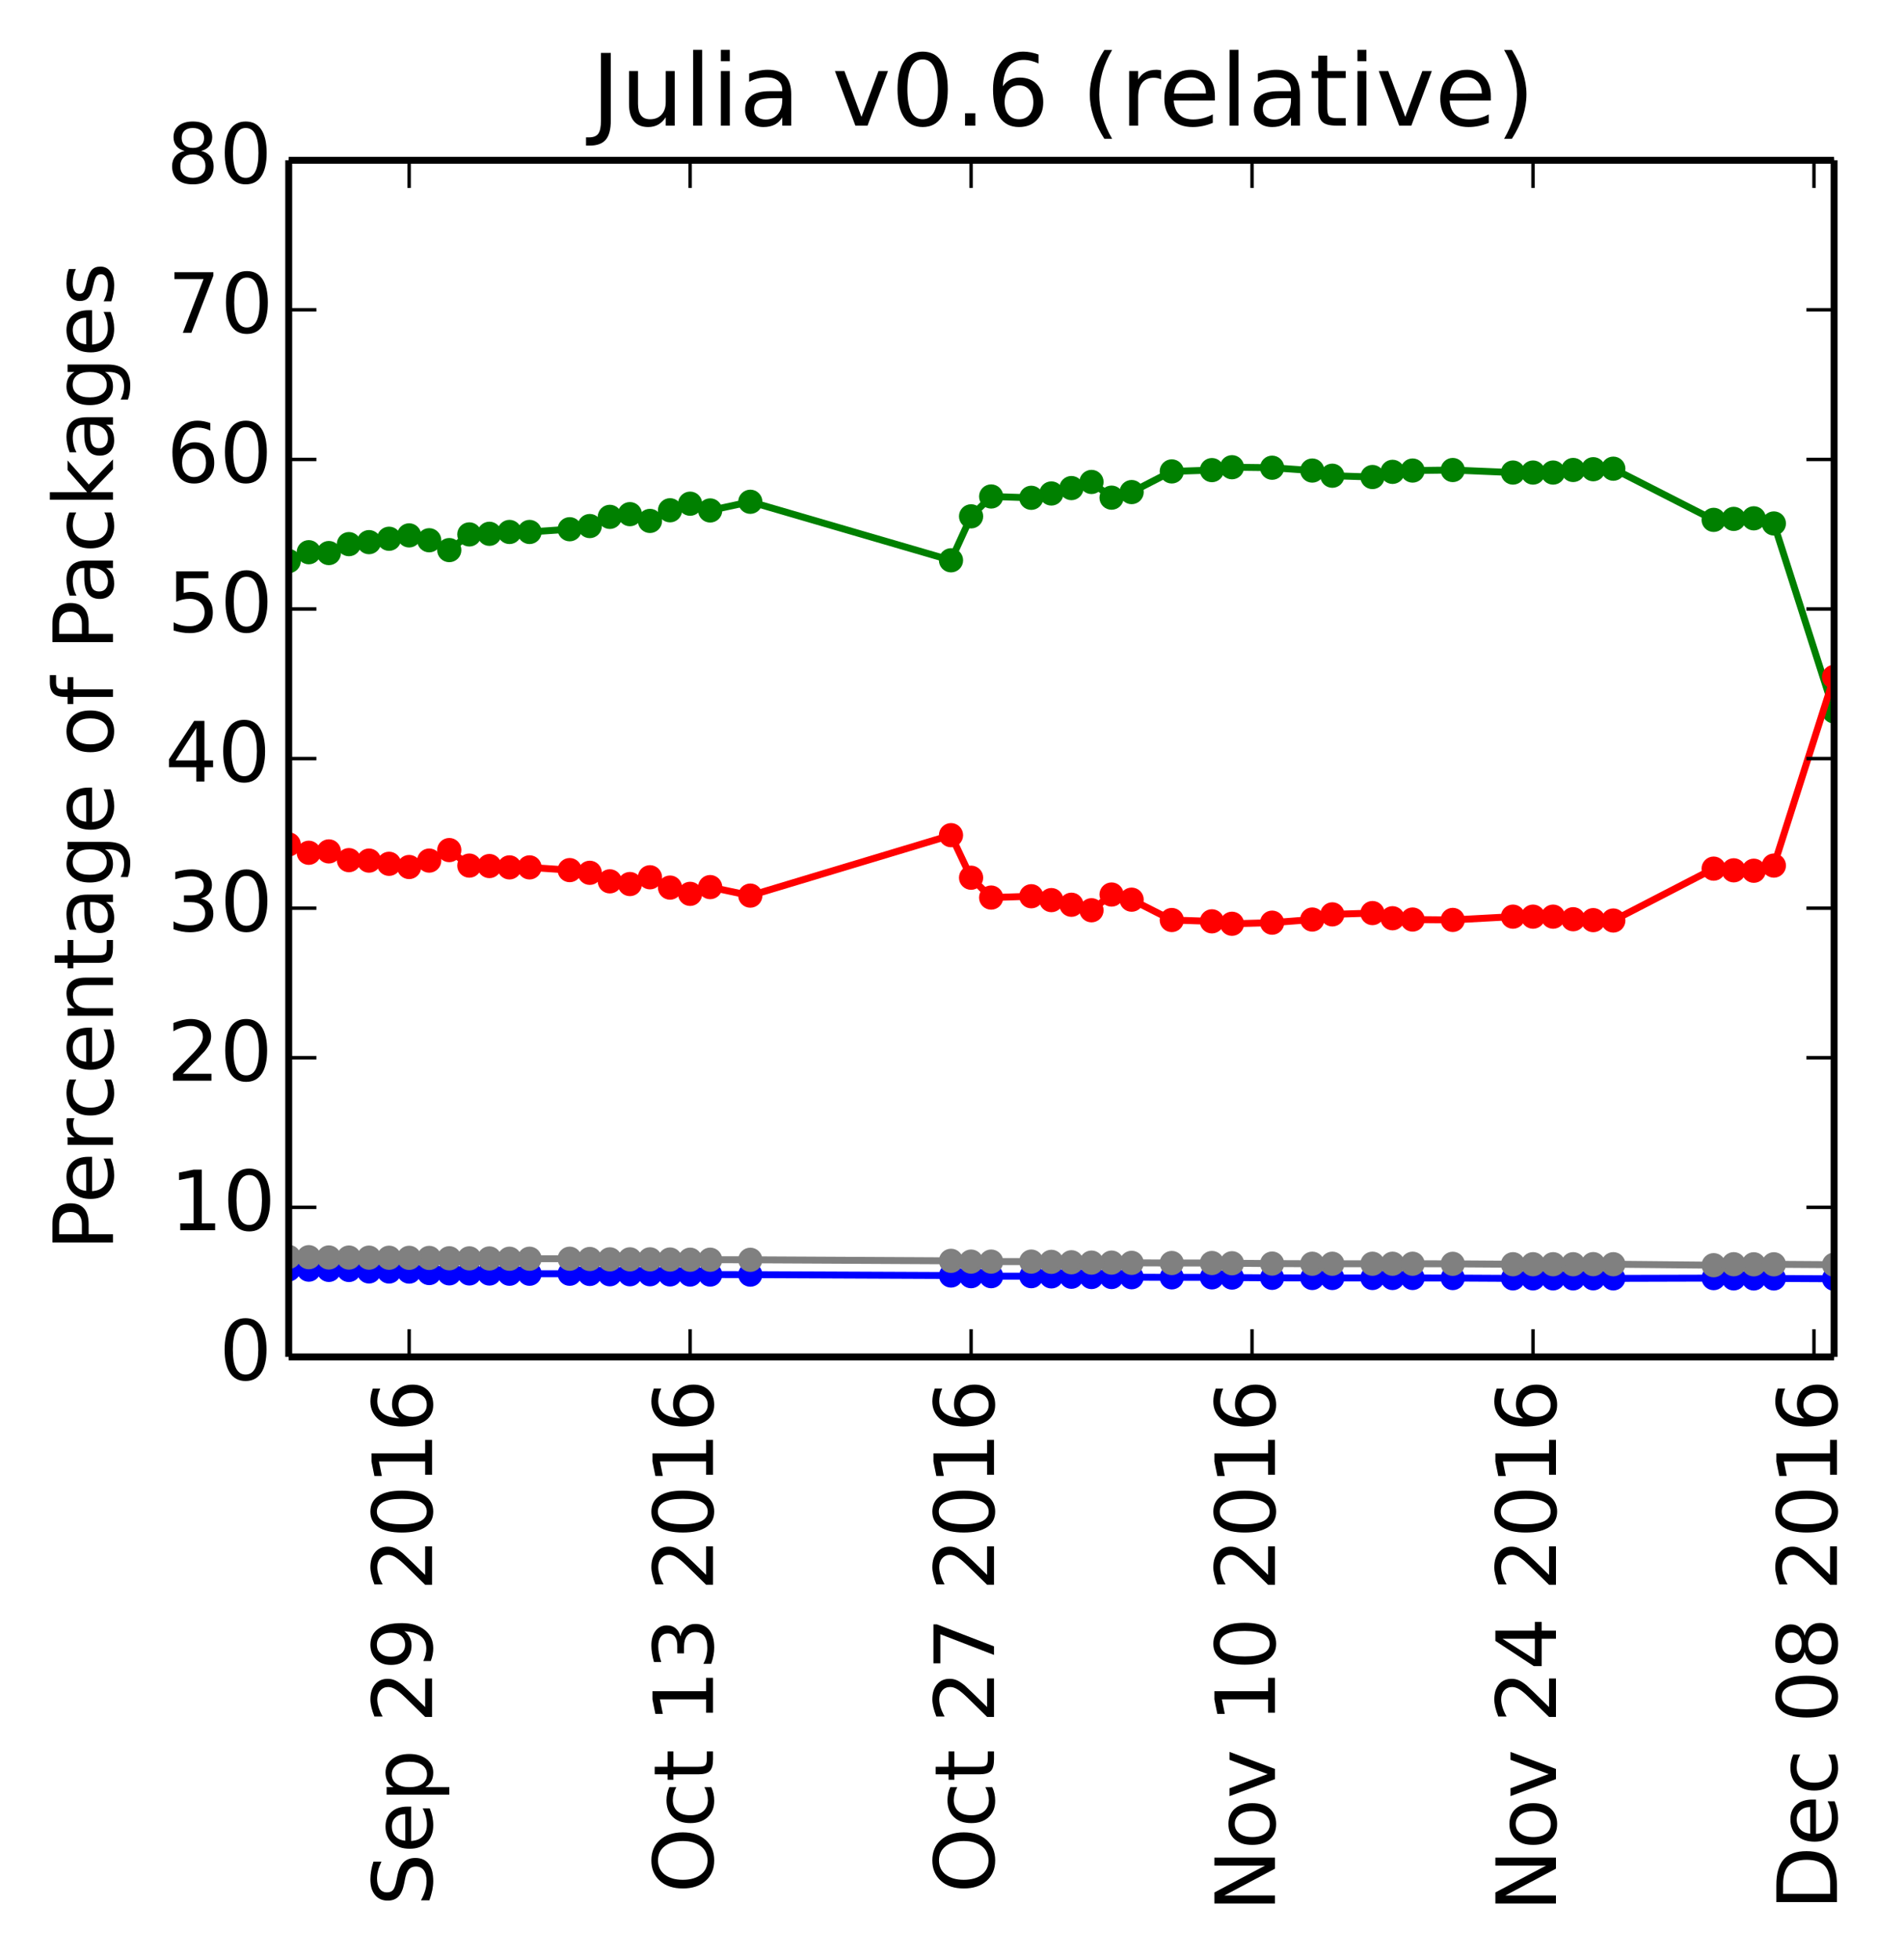 <?xml version="1.0" encoding="utf-8" standalone="no"?>
<!DOCTYPE svg PUBLIC "-//W3C//DTD SVG 1.1//EN"
  "http://www.w3.org/Graphics/SVG/1.1/DTD/svg11.dtd">
<!-- Created with matplotlib (http://matplotlib.org/) -->
<svg height="283pt" version="1.1" viewBox="0 0 275 283" width="275pt" xmlns="http://www.w3.org/2000/svg" xmlns:xlink="http://www.w3.org/1999/xlink">
 <defs>
  <style type="text/css">
*{stroke-linecap:butt;stroke-linejoin:round;}
  </style>
 </defs>
 <g id="figure_1">
  <g id="patch_1">
   <path d="
M0 283.246
L275.008 283.246
L275.008 0
L0 0
z
" style="fill:#ffffff;"/>
  </g>
  <g id="axes_1">
   <g id="patch_2">
    <path d="
M41.7 195.942
L264.9 195.942
L264.9 23.142
L41.7 23.142
z
" style="fill:#ffffff;"/>
   </g>
   <g id="line2d_1"/>
   <g id="line2d_2"/>
   <g id="line2d_3"/>
   <g id="line2d_4"/>
   <g id="line2d_5"/>
   <g id="line2d_6">
    <path clip-path="url(#p412a1043a6)" d="
M264.9 102.736
L256.204 75.591
L253.305 74.848
L250.406 74.93
L247.508 75.071
L233.014 67.68
L230.116 67.756
L227.217 67.866
L224.318 68.238
L221.419 68.238
L218.521 68.238
L209.825 67.873
L204.027 67.949
L201.129 68.135
L198.23 68.883
L192.432 68.696
L189.534 67.949
L183.736 67.54
L177.939 67.469
L175.04 67.886
L169.243 68.074
L163.445 71.058
L160.547 71.865
L157.648 69.595
L154.749 70.48
L151.851 71.26
L148.952 71.885
L143.155 71.694
L140.256 74.561
L137.357 80.909
L108.37 72.457
L102.573 73.711
L99.674 72.736
L96.775 73.685
L93.877 75.224
L90.978 74.246
L88.079 74.637
L85.18 75.964
L82.282 76.423
L76.484 76.817
L73.586 76.817
L70.687 77.082
L67.788 77.171
L64.89 79.436
L61.991 78.015
L59.092 77.311
L56.194 77.798
L53.295 78.287
L50.396 78.576
L47.497 79.864
L44.599 79.742
L41.7 81.022" style="fill:none;stroke:#008000;stroke-linecap:square;"/>
    <defs>
     <path d="
M0 1.5
C0.398 1.5 0.779 1.342 1.061 1.061
C1.342 0.779 1.5 0.398 1.5 0
C1.5 -0.398 1.342 -0.779 1.061 -1.061
C0.779 -1.342 0.398 -1.5 0 -1.5
C-0.398 -1.5 -0.779 -1.342 -1.061 -1.061
C-1.342 -0.779 -1.5 -0.398 -1.5 0
C-1.5 0.398 -1.342 0.779 -1.061 1.061
C-0.779 1.342 -0.398 1.5 0 1.5
z
" id="mb0b177905e" style="stroke:#008000;stroke-width:0.5;"/>
    </defs>
    <g clip-path="url(#p412a1043a6)">
     <use style="fill:#008000;stroke:#008000;stroke-width:0.5;" x="264.9" xlink:href="#mb0b177905e" y="102.736"/>
     <use style="fill:#008000;stroke:#008000;stroke-width:0.5;" x="256.204" xlink:href="#mb0b177905e" y="75.591"/>
     <use style="fill:#008000;stroke:#008000;stroke-width:0.5;" x="253.305" xlink:href="#mb0b177905e" y="74.848"/>
     <use style="fill:#008000;stroke:#008000;stroke-width:0.5;" x="250.406" xlink:href="#mb0b177905e" y="74.93"/>
     <use style="fill:#008000;stroke:#008000;stroke-width:0.5;" x="247.508" xlink:href="#mb0b177905e" y="75.071"/>
     <use style="fill:#008000;stroke:#008000;stroke-width:0.5;" x="233.014" xlink:href="#mb0b177905e" y="67.68"/>
     <use style="fill:#008000;stroke:#008000;stroke-width:0.5;" x="230.116" xlink:href="#mb0b177905e" y="67.756"/>
     <use style="fill:#008000;stroke:#008000;stroke-width:0.5;" x="227.217" xlink:href="#mb0b177905e" y="67.866"/>
     <use style="fill:#008000;stroke:#008000;stroke-width:0.5;" x="224.318" xlink:href="#mb0b177905e" y="68.238"/>
     <use style="fill:#008000;stroke:#008000;stroke-width:0.5;" x="221.419" xlink:href="#mb0b177905e" y="68.238"/>
     <use style="fill:#008000;stroke:#008000;stroke-width:0.5;" x="218.521" xlink:href="#mb0b177905e" y="68.238"/>
     <use style="fill:#008000;stroke:#008000;stroke-width:0.5;" x="209.825" xlink:href="#mb0b177905e" y="67.873"/>
     <use style="fill:#008000;stroke:#008000;stroke-width:0.5;" x="204.027" xlink:href="#mb0b177905e" y="67.949"/>
     <use style="fill:#008000;stroke:#008000;stroke-width:0.5;" x="201.129" xlink:href="#mb0b177905e" y="68.136"/>
     <use style="fill:#008000;stroke:#008000;stroke-width:0.5;" x="198.23" xlink:href="#mb0b177905e" y="68.883"/>
     <use style="fill:#008000;stroke:#008000;stroke-width:0.5;" x="192.432" xlink:href="#mb0b177905e" y="68.696"/>
     <use style="fill:#008000;stroke:#008000;stroke-width:0.5;" x="189.534" xlink:href="#mb0b177905e" y="67.949"/>
     <use style="fill:#008000;stroke:#008000;stroke-width:0.5;" x="183.736" xlink:href="#mb0b177905e" y="67.54"/>
     <use style="fill:#008000;stroke:#008000;stroke-width:0.5;" x="177.939" xlink:href="#mb0b177905e" y="67.469"/>
     <use style="fill:#008000;stroke:#008000;stroke-width:0.5;" x="175.04" xlink:href="#mb0b177905e" y="67.886"/>
     <use style="fill:#008000;stroke:#008000;stroke-width:0.5;" x="169.243" xlink:href="#mb0b177905e" y="68.074"/>
     <use style="fill:#008000;stroke:#008000;stroke-width:0.5;" x="163.445" xlink:href="#mb0b177905e" y="71.058"/>
     <use style="fill:#008000;stroke:#008000;stroke-width:0.5;" x="160.547" xlink:href="#mb0b177905e" y="71.865"/>
     <use style="fill:#008000;stroke:#008000;stroke-width:0.5;" x="157.648" xlink:href="#mb0b177905e" y="69.595"/>
     <use style="fill:#008000;stroke:#008000;stroke-width:0.5;" x="154.749" xlink:href="#mb0b177905e" y="70.48"/>
     <use style="fill:#008000;stroke:#008000;stroke-width:0.5;" x="151.851" xlink:href="#mb0b177905e" y="71.26"/>
     <use style="fill:#008000;stroke:#008000;stroke-width:0.5;" x="148.952" xlink:href="#mb0b177905e" y="71.885"/>
     <use style="fill:#008000;stroke:#008000;stroke-width:0.5;" x="143.155" xlink:href="#mb0b177905e" y="71.694"/>
     <use style="fill:#008000;stroke:#008000;stroke-width:0.5;" x="140.256" xlink:href="#mb0b177905e" y="74.561"/>
     <use style="fill:#008000;stroke:#008000;stroke-width:0.5;" x="137.357" xlink:href="#mb0b177905e" y="80.909"/>
     <use style="fill:#008000;stroke:#008000;stroke-width:0.5;" x="108.37" xlink:href="#mb0b177905e" y="72.458"/>
     <use style="fill:#008000;stroke:#008000;stroke-width:0.5;" x="102.573" xlink:href="#mb0b177905e" y="73.711"/>
     <use style="fill:#008000;stroke:#008000;stroke-width:0.5;" x="99.674" xlink:href="#mb0b177905e" y="72.736"/>
     <use style="fill:#008000;stroke:#008000;stroke-width:0.5;" x="96.775" xlink:href="#mb0b177905e" y="73.685"/>
     <use style="fill:#008000;stroke:#008000;stroke-width:0.5;" x="93.877" xlink:href="#mb0b177905e" y="75.224"/>
     <use style="fill:#008000;stroke:#008000;stroke-width:0.5;" x="90.978" xlink:href="#mb0b177905e" y="74.246"/>
     <use style="fill:#008000;stroke:#008000;stroke-width:0.5;" x="88.079" xlink:href="#mb0b177905e" y="74.637"/>
     <use style="fill:#008000;stroke:#008000;stroke-width:0.5;" x="85.181" xlink:href="#mb0b177905e" y="75.964"/>
     <use style="fill:#008000;stroke:#008000;stroke-width:0.5;" x="82.282" xlink:href="#mb0b177905e" y="76.423"/>
     <use style="fill:#008000;stroke:#008000;stroke-width:0.5;" x="76.484" xlink:href="#mb0b177905e" y="76.817"/>
     <use style="fill:#008000;stroke:#008000;stroke-width:0.5;" x="73.586" xlink:href="#mb0b177905e" y="76.817"/>
     <use style="fill:#008000;stroke:#008000;stroke-width:0.5;" x="70.687" xlink:href="#mb0b177905e" y="77.083"/>
     <use style="fill:#008000;stroke:#008000;stroke-width:0.5;" x="67.788" xlink:href="#mb0b177905e" y="77.171"/>
     <use style="fill:#008000;stroke:#008000;stroke-width:0.5;" x="64.89" xlink:href="#mb0b177905e" y="79.436"/>
     <use style="fill:#008000;stroke:#008000;stroke-width:0.5;" x="61.991" xlink:href="#mb0b177905e" y="78.015"/>
     <use style="fill:#008000;stroke:#008000;stroke-width:0.5;" x="59.092" xlink:href="#mb0b177905e" y="77.311"/>
     <use style="fill:#008000;stroke:#008000;stroke-width:0.5;" x="56.194" xlink:href="#mb0b177905e" y="77.798"/>
     <use style="fill:#008000;stroke:#008000;stroke-width:0.5;" x="53.295" xlink:href="#mb0b177905e" y="78.286"/>
     <use style="fill:#008000;stroke:#008000;stroke-width:0.5;" x="50.396" xlink:href="#mb0b177905e" y="78.576"/>
     <use style="fill:#008000;stroke:#008000;stroke-width:0.5;" x="47.497" xlink:href="#mb0b177905e" y="79.864"/>
     <use style="fill:#008000;stroke:#008000;stroke-width:0.5;" x="44.599" xlink:href="#mb0b177905e" y="79.742"/>
     <use style="fill:#008000;stroke:#008000;stroke-width:0.5;" x="41.7" xlink:href="#mb0b177905e" y="81.023"/>
    </g>
   </g>
   <g id="line2d_7">
    <path clip-path="url(#p412a1043a6)" d="
M264.9 97.743
L256.204 124.994
L253.305 125.737
L250.406 125.677
L247.508 125.434
L233.014 132.926
L230.116 132.872
L227.217 132.74
L224.318 132.369
L221.419 132.369
L218.521 132.369
L209.825 132.841
L204.027 132.786
L201.129 132.599
L198.23 131.852
L192.432 132.039
L189.534 132.786
L183.736 133.238
L177.939 133.396
L175.04 133.044
L169.243 132.855
L163.445 129.916
L160.547 129.175
L157.648 131.444
L154.749 130.648
L151.851 129.979
L148.952 129.421
L143.155 129.613
L140.256 126.745
L137.357 120.602
L108.37 129.33
L102.573 128.101
L99.674 129.075
L96.775 128.173
L93.877 126.681
L90.978 127.659
L88.079 127.268
L85.18 126.036
L82.282 125.648
L76.484 125.254
L73.586 125.254
L70.687 125.061
L67.788 124.996
L64.89 122.755
L61.991 124.273
L59.092 125.2
L56.194 124.737
L53.295 124.274
L50.396 124.207
L47.497 122.945
L44.599 123.142
L41.7 121.936" style="fill:none;stroke:#ff0000;stroke-linecap:square;"/>
    <defs>
     <path d="
M0 1.5
C0.398 1.5 0.779 1.342 1.061 1.061
C1.342 0.779 1.5 0.398 1.5 0
C1.5 -0.398 1.342 -0.779 1.061 -1.061
C0.779 -1.342 0.398 -1.5 0 -1.5
C-0.398 -1.5 -0.779 -1.342 -1.061 -1.061
C-1.342 -0.779 -1.5 -0.398 -1.5 0
C-1.5 0.398 -1.342 0.779 -1.061 1.061
C-0.779 1.342 -0.398 1.5 0 1.5
z
" id="ma07bdd5909" style="stroke:#ff0000;stroke-width:0.5;"/>
    </defs>
    <g clip-path="url(#p412a1043a6)">
     <use style="fill:#ff0000;stroke:#ff0000;stroke-width:0.5;" x="264.9" xlink:href="#ma07bdd5909" y="97.743"/>
     <use style="fill:#ff0000;stroke:#ff0000;stroke-width:0.5;" x="256.204" xlink:href="#ma07bdd5909" y="124.994"/>
     <use style="fill:#ff0000;stroke:#ff0000;stroke-width:0.5;" x="253.305" xlink:href="#ma07bdd5909" y="125.737"/>
     <use style="fill:#ff0000;stroke:#ff0000;stroke-width:0.5;" x="250.406" xlink:href="#ma07bdd5909" y="125.677"/>
     <use style="fill:#ff0000;stroke:#ff0000;stroke-width:0.5;" x="247.508" xlink:href="#ma07bdd5909" y="125.434"/>
     <use style="fill:#ff0000;stroke:#ff0000;stroke-width:0.5;" x="233.014" xlink:href="#ma07bdd5909" y="132.926"/>
     <use style="fill:#ff0000;stroke:#ff0000;stroke-width:0.5;" x="230.116" xlink:href="#ma07bdd5909" y="132.872"/>
     <use style="fill:#ff0000;stroke:#ff0000;stroke-width:0.5;" x="227.217" xlink:href="#ma07bdd5909" y="132.74"/>
     <use style="fill:#ff0000;stroke:#ff0000;stroke-width:0.5;" x="224.318" xlink:href="#ma07bdd5909" y="132.369"/>
     <use style="fill:#ff0000;stroke:#ff0000;stroke-width:0.5;" x="221.419" xlink:href="#ma07bdd5909" y="132.369"/>
     <use style="fill:#ff0000;stroke:#ff0000;stroke-width:0.5;" x="218.521" xlink:href="#ma07bdd5909" y="132.369"/>
     <use style="fill:#ff0000;stroke:#ff0000;stroke-width:0.5;" x="209.825" xlink:href="#ma07bdd5909" y="132.841"/>
     <use style="fill:#ff0000;stroke:#ff0000;stroke-width:0.5;" x="204.027" xlink:href="#ma07bdd5909" y="132.786"/>
     <use style="fill:#ff0000;stroke:#ff0000;stroke-width:0.5;" x="201.129" xlink:href="#ma07bdd5909" y="132.599"/>
     <use style="fill:#ff0000;stroke:#ff0000;stroke-width:0.5;" x="198.23" xlink:href="#ma07bdd5909" y="131.852"/>
     <use style="fill:#ff0000;stroke:#ff0000;stroke-width:0.5;" x="192.432" xlink:href="#ma07bdd5909" y="132.039"/>
     <use style="fill:#ff0000;stroke:#ff0000;stroke-width:0.5;" x="189.534" xlink:href="#ma07bdd5909" y="132.786"/>
     <use style="fill:#ff0000;stroke:#ff0000;stroke-width:0.5;" x="183.736" xlink:href="#ma07bdd5909" y="133.238"/>
     <use style="fill:#ff0000;stroke:#ff0000;stroke-width:0.5;" x="177.939" xlink:href="#ma07bdd5909" y="133.396"/>
     <use style="fill:#ff0000;stroke:#ff0000;stroke-width:0.5;" x="175.04" xlink:href="#ma07bdd5909" y="133.044"/>
     <use style="fill:#ff0000;stroke:#ff0000;stroke-width:0.5;" x="169.243" xlink:href="#ma07bdd5909" y="132.855"/>
     <use style="fill:#ff0000;stroke:#ff0000;stroke-width:0.5;" x="163.445" xlink:href="#ma07bdd5909" y="129.916"/>
     <use style="fill:#ff0000;stroke:#ff0000;stroke-width:0.5;" x="160.547" xlink:href="#ma07bdd5909" y="129.175"/>
     <use style="fill:#ff0000;stroke:#ff0000;stroke-width:0.5;" x="157.648" xlink:href="#ma07bdd5909" y="131.444"/>
     <use style="fill:#ff0000;stroke:#ff0000;stroke-width:0.5;" x="154.749" xlink:href="#ma07bdd5909" y="130.648"/>
     <use style="fill:#ff0000;stroke:#ff0000;stroke-width:0.5;" x="151.851" xlink:href="#ma07bdd5909" y="129.979"/>
     <use style="fill:#ff0000;stroke:#ff0000;stroke-width:0.5;" x="148.952" xlink:href="#ma07bdd5909" y="129.421"/>
     <use style="fill:#ff0000;stroke:#ff0000;stroke-width:0.5;" x="143.155" xlink:href="#ma07bdd5909" y="129.613"/>
     <use style="fill:#ff0000;stroke:#ff0000;stroke-width:0.5;" x="140.256" xlink:href="#ma07bdd5909" y="126.745"/>
     <use style="fill:#ff0000;stroke:#ff0000;stroke-width:0.5;" x="137.357" xlink:href="#ma07bdd5909" y="120.602"/>
     <use style="fill:#ff0000;stroke:#ff0000;stroke-width:0.5;" x="108.37" xlink:href="#ma07bdd5909" y="129.33"/>
     <use style="fill:#ff0000;stroke:#ff0000;stroke-width:0.5;" x="102.573" xlink:href="#ma07bdd5909" y="128.101"/>
     <use style="fill:#ff0000;stroke:#ff0000;stroke-width:0.5;" x="99.674" xlink:href="#ma07bdd5909" y="129.075"/>
     <use style="fill:#ff0000;stroke:#ff0000;stroke-width:0.5;" x="96.775" xlink:href="#ma07bdd5909" y="128.173"/>
     <use style="fill:#ff0000;stroke:#ff0000;stroke-width:0.5;" x="93.877" xlink:href="#ma07bdd5909" y="126.681"/>
     <use style="fill:#ff0000;stroke:#ff0000;stroke-width:0.5;" x="90.978" xlink:href="#ma07bdd5909" y="127.659"/>
     <use style="fill:#ff0000;stroke:#ff0000;stroke-width:0.5;" x="88.079" xlink:href="#ma07bdd5909" y="127.268"/>
     <use style="fill:#ff0000;stroke:#ff0000;stroke-width:0.5;" x="85.181" xlink:href="#ma07bdd5909" y="126.036"/>
     <use style="fill:#ff0000;stroke:#ff0000;stroke-width:0.5;" x="82.282" xlink:href="#ma07bdd5909" y="125.648"/>
     <use style="fill:#ff0000;stroke:#ff0000;stroke-width:0.5;" x="76.484" xlink:href="#ma07bdd5909" y="125.254"/>
     <use style="fill:#ff0000;stroke:#ff0000;stroke-width:0.5;" x="73.586" xlink:href="#ma07bdd5909" y="125.254"/>
     <use style="fill:#ff0000;stroke:#ff0000;stroke-width:0.5;" x="70.687" xlink:href="#ma07bdd5909" y="125.061"/>
     <use style="fill:#ff0000;stroke:#ff0000;stroke-width:0.5;" x="67.788" xlink:href="#ma07bdd5909" y="124.996"/>
     <use style="fill:#ff0000;stroke:#ff0000;stroke-width:0.5;" x="64.89" xlink:href="#ma07bdd5909" y="122.755"/>
     <use style="fill:#ff0000;stroke:#ff0000;stroke-width:0.5;" x="61.991" xlink:href="#ma07bdd5909" y="124.273"/>
     <use style="fill:#ff0000;stroke:#ff0000;stroke-width:0.5;" x="59.092" xlink:href="#ma07bdd5909" y="125.2"/>
     <use style="fill:#ff0000;stroke:#ff0000;stroke-width:0.5;" x="56.194" xlink:href="#ma07bdd5909" y="124.737"/>
     <use style="fill:#ff0000;stroke:#ff0000;stroke-width:0.5;" x="53.295" xlink:href="#ma07bdd5909" y="124.274"/>
     <use style="fill:#ff0000;stroke:#ff0000;stroke-width:0.5;" x="50.396" xlink:href="#ma07bdd5909" y="124.207"/>
     <use style="fill:#ff0000;stroke:#ff0000;stroke-width:0.5;" x="47.497" xlink:href="#ma07bdd5909" y="122.945"/>
     <use style="fill:#ff0000;stroke:#ff0000;stroke-width:0.5;" x="44.599" xlink:href="#ma07bdd5909" y="123.142"/>
     <use style="fill:#ff0000;stroke:#ff0000;stroke-width:0.5;" x="41.7" xlink:href="#ma07bdd5909" y="121.936"/>
    </g>
   </g>
   <g id="line2d_8">
    <path clip-path="url(#p412a1043a6)" d="
M264.9 184.661
L256.204 184.612
L253.305 184.612
L250.406 184.603
L247.508 184.564
L233.014 184.603
L230.116 184.593
L227.217 184.603
L224.318 184.603
L221.419 184.603
L218.521 184.603
L209.825 184.554
L204.027 184.544
L201.129 184.544
L198.23 184.544
L192.432 184.544
L189.534 184.544
L183.736 184.524
L177.939 184.484
L175.04 184.454
L169.243 184.454
L163.445 184.434
L160.547 184.404
L157.648 184.404
L154.749 184.364
L151.851 184.312
L148.952 184.282
L143.155 184.282
L140.256 184.282
L137.357 184.188
L108.37 184.061
L102.573 184.05
L99.674 184.05
L96.775 184.029
L93.877 184.007
L90.978 184.007
L88.079 184.007
L85.18 183.964
L82.282 183.931
L76.484 183.931
L73.586 183.931
L70.687 183.898
L67.788 183.887
L64.89 183.876
L61.991 183.831
L59.092 183.622
L56.194 183.61
L53.295 183.599
L50.396 183.388
L47.497 183.377
L44.599 183.342
L41.7 183.307" style="fill:none;stroke:#0000ff;stroke-linecap:square;"/>
    <defs>
     <path d="
M0 1.5
C0.398 1.5 0.779 1.342 1.061 1.061
C1.342 0.779 1.5 0.398 1.5 0
C1.5 -0.398 1.342 -0.779 1.061 -1.061
C0.779 -1.342 0.398 -1.5 0 -1.5
C-0.398 -1.5 -0.779 -1.342 -1.061 -1.061
C-1.342 -0.779 -1.5 -0.398 -1.5 0
C-1.5 0.398 -1.342 0.779 -1.061 1.061
C-0.779 1.342 -0.398 1.5 0 1.5
z
" id="m76a7ce5b4a" style="stroke:#0000ff;stroke-width:0.5;"/>
    </defs>
    <g clip-path="url(#p412a1043a6)">
     <use style="fill:#0000ff;stroke:#0000ff;stroke-width:0.5;" x="264.9" xlink:href="#m76a7ce5b4a" y="184.661"/>
     <use style="fill:#0000ff;stroke:#0000ff;stroke-width:0.5;" x="256.204" xlink:href="#m76a7ce5b4a" y="184.612"/>
     <use style="fill:#0000ff;stroke:#0000ff;stroke-width:0.5;" x="253.305" xlink:href="#m76a7ce5b4a" y="184.612"/>
     <use style="fill:#0000ff;stroke:#0000ff;stroke-width:0.5;" x="250.406" xlink:href="#m76a7ce5b4a" y="184.603"/>
     <use style="fill:#0000ff;stroke:#0000ff;stroke-width:0.5;" x="247.508" xlink:href="#m76a7ce5b4a" y="184.564"/>
     <use style="fill:#0000ff;stroke:#0000ff;stroke-width:0.5;" x="233.014" xlink:href="#m76a7ce5b4a" y="184.603"/>
     <use style="fill:#0000ff;stroke:#0000ff;stroke-width:0.5;" x="230.116" xlink:href="#m76a7ce5b4a" y="184.593"/>
     <use style="fill:#0000ff;stroke:#0000ff;stroke-width:0.5;" x="227.217" xlink:href="#m76a7ce5b4a" y="184.603"/>
     <use style="fill:#0000ff;stroke:#0000ff;stroke-width:0.5;" x="224.318" xlink:href="#m76a7ce5b4a" y="184.603"/>
     <use style="fill:#0000ff;stroke:#0000ff;stroke-width:0.5;" x="221.419" xlink:href="#m76a7ce5b4a" y="184.603"/>
     <use style="fill:#0000ff;stroke:#0000ff;stroke-width:0.5;" x="218.521" xlink:href="#m76a7ce5b4a" y="184.603"/>
     <use style="fill:#0000ff;stroke:#0000ff;stroke-width:0.5;" x="209.825" xlink:href="#m76a7ce5b4a" y="184.554"/>
     <use style="fill:#0000ff;stroke:#0000ff;stroke-width:0.5;" x="204.027" xlink:href="#m76a7ce5b4a" y="184.544"/>
     <use style="fill:#0000ff;stroke:#0000ff;stroke-width:0.5;" x="201.129" xlink:href="#m76a7ce5b4a" y="184.544"/>
     <use style="fill:#0000ff;stroke:#0000ff;stroke-width:0.5;" x="198.23" xlink:href="#m76a7ce5b4a" y="184.544"/>
     <use style="fill:#0000ff;stroke:#0000ff;stroke-width:0.5;" x="192.432" xlink:href="#m76a7ce5b4a" y="184.544"/>
     <use style="fill:#0000ff;stroke:#0000ff;stroke-width:0.5;" x="189.534" xlink:href="#m76a7ce5b4a" y="184.544"/>
     <use style="fill:#0000ff;stroke:#0000ff;stroke-width:0.5;" x="183.736" xlink:href="#m76a7ce5b4a" y="184.524"/>
     <use style="fill:#0000ff;stroke:#0000ff;stroke-width:0.5;" x="177.939" xlink:href="#m76a7ce5b4a" y="184.484"/>
     <use style="fill:#0000ff;stroke:#0000ff;stroke-width:0.5;" x="175.04" xlink:href="#m76a7ce5b4a" y="184.454"/>
     <use style="fill:#0000ff;stroke:#0000ff;stroke-width:0.5;" x="169.243" xlink:href="#m76a7ce5b4a" y="184.454"/>
     <use style="fill:#0000ff;stroke:#0000ff;stroke-width:0.5;" x="163.445" xlink:href="#m76a7ce5b4a" y="184.434"/>
     <use style="fill:#0000ff;stroke:#0000ff;stroke-width:0.5;" x="160.547" xlink:href="#m76a7ce5b4a" y="184.404"/>
     <use style="fill:#0000ff;stroke:#0000ff;stroke-width:0.5;" x="157.648" xlink:href="#m76a7ce5b4a" y="184.404"/>
     <use style="fill:#0000ff;stroke:#0000ff;stroke-width:0.5;" x="154.749" xlink:href="#m76a7ce5b4a" y="184.364"/>
     <use style="fill:#0000ff;stroke:#0000ff;stroke-width:0.5;" x="151.851" xlink:href="#m76a7ce5b4a" y="184.312"/>
     <use style="fill:#0000ff;stroke:#0000ff;stroke-width:0.5;" x="148.952" xlink:href="#m76a7ce5b4a" y="184.282"/>
     <use style="fill:#0000ff;stroke:#0000ff;stroke-width:0.5;" x="143.155" xlink:href="#m76a7ce5b4a" y="184.282"/>
     <use style="fill:#0000ff;stroke:#0000ff;stroke-width:0.5;" x="140.256" xlink:href="#m76a7ce5b4a" y="184.282"/>
     <use style="fill:#0000ff;stroke:#0000ff;stroke-width:0.5;" x="137.357" xlink:href="#m76a7ce5b4a" y="184.188"/>
     <use style="fill:#0000ff;stroke:#0000ff;stroke-width:0.5;" x="108.37" xlink:href="#m76a7ce5b4a" y="184.061"/>
     <use style="fill:#0000ff;stroke:#0000ff;stroke-width:0.5;" x="102.573" xlink:href="#m76a7ce5b4a" y="184.05"/>
     <use style="fill:#0000ff;stroke:#0000ff;stroke-width:0.5;" x="99.674" xlink:href="#m76a7ce5b4a" y="184.05"/>
     <use style="fill:#0000ff;stroke:#0000ff;stroke-width:0.5;" x="96.775" xlink:href="#m76a7ce5b4a" y="184.029"/>
     <use style="fill:#0000ff;stroke:#0000ff;stroke-width:0.5;" x="93.877" xlink:href="#m76a7ce5b4a" y="184.007"/>
     <use style="fill:#0000ff;stroke:#0000ff;stroke-width:0.5;" x="90.978" xlink:href="#m76a7ce5b4a" y="184.007"/>
     <use style="fill:#0000ff;stroke:#0000ff;stroke-width:0.5;" x="88.079" xlink:href="#m76a7ce5b4a" y="184.007"/>
     <use style="fill:#0000ff;stroke:#0000ff;stroke-width:0.5;" x="85.181" xlink:href="#m76a7ce5b4a" y="183.964"/>
     <use style="fill:#0000ff;stroke:#0000ff;stroke-width:0.5;" x="82.282" xlink:href="#m76a7ce5b4a" y="183.931"/>
     <use style="fill:#0000ff;stroke:#0000ff;stroke-width:0.5;" x="76.484" xlink:href="#m76a7ce5b4a" y="183.931"/>
     <use style="fill:#0000ff;stroke:#0000ff;stroke-width:0.5;" x="73.586" xlink:href="#m76a7ce5b4a" y="183.931"/>
     <use style="fill:#0000ff;stroke:#0000ff;stroke-width:0.5;" x="70.687" xlink:href="#m76a7ce5b4a" y="183.898"/>
     <use style="fill:#0000ff;stroke:#0000ff;stroke-width:0.5;" x="67.788" xlink:href="#m76a7ce5b4a" y="183.887"/>
     <use style="fill:#0000ff;stroke:#0000ff;stroke-width:0.5;" x="64.89" xlink:href="#m76a7ce5b4a" y="183.876"/>
     <use style="fill:#0000ff;stroke:#0000ff;stroke-width:0.5;" x="61.991" xlink:href="#m76a7ce5b4a" y="183.831"/>
     <use style="fill:#0000ff;stroke:#0000ff;stroke-width:0.5;" x="59.092" xlink:href="#m76a7ce5b4a" y="183.622"/>
     <use style="fill:#0000ff;stroke:#0000ff;stroke-width:0.5;" x="56.194" xlink:href="#m76a7ce5b4a" y="183.61"/>
     <use style="fill:#0000ff;stroke:#0000ff;stroke-width:0.5;" x="53.295" xlink:href="#m76a7ce5b4a" y="183.599"/>
     <use style="fill:#0000ff;stroke:#0000ff;stroke-width:0.5;" x="50.396" xlink:href="#m76a7ce5b4a" y="183.388"/>
     <use style="fill:#0000ff;stroke:#0000ff;stroke-width:0.5;" x="47.497" xlink:href="#m76a7ce5b4a" y="183.377"/>
     <use style="fill:#0000ff;stroke:#0000ff;stroke-width:0.5;" x="44.599" xlink:href="#m76a7ce5b4a" y="183.342"/>
     <use style="fill:#0000ff;stroke:#0000ff;stroke-width:0.5;" x="41.7" xlink:href="#m76a7ce5b4a" y="183.307"/>
    </g>
   </g>
   <g id="line2d_9">
    <path clip-path="url(#p412a1043a6)" d="
M264.9 182.627
L256.204 182.569
L253.305 182.569
L250.406 182.558
L247.508 182.698
L233.014 182.558
L230.116 182.546
L227.217 182.558
L224.318 182.558
L221.419 182.558
L218.521 182.558
L209.825 182.5
L204.027 182.488
L201.129 182.488
L198.23 182.488
L192.432 182.488
L189.534 182.488
L183.736 182.465
L177.939 182.418
L175.04 182.383
L169.243 182.383
L163.445 182.359
L160.547 182.324
L157.648 182.324
L154.749 182.276
L151.851 182.215
L148.952 182.179
L143.155 182.179
L140.256 182.179
L137.357 182.068
L108.37 181.918
L102.573 181.906
L99.674 181.906
L96.775 181.88
L93.877 181.855
L90.978 181.855
L88.079 181.855
L85.18 181.804
L82.282 181.765
L76.484 181.765
L73.586 181.765
L70.687 181.726
L67.788 181.713
L64.89 181.7
L61.991 181.648
L59.092 181.634
L56.194 181.621
L53.295 181.608
L50.396 181.595
L47.497 181.582
L44.599 181.542
L41.7 181.502" style="fill:none;stroke:#808080;stroke-linecap:square;"/>
    <defs>
     <path d="
M0 1.5
C0.398 1.5 0.779 1.342 1.061 1.061
C1.342 0.779 1.5 0.398 1.5 0
C1.5 -0.398 1.342 -0.779 1.061 -1.061
C0.779 -1.342 0.398 -1.5 0 -1.5
C-0.398 -1.5 -0.779 -1.342 -1.061 -1.061
C-1.342 -0.779 -1.5 -0.398 -1.5 0
C-1.5 0.398 -1.342 0.779 -1.061 1.061
C-0.779 1.342 -0.398 1.5 0 1.5
z
" id="m008e8825d0" style="stroke:#808080;stroke-width:0.5;"/>
    </defs>
    <g clip-path="url(#p412a1043a6)">
     <use style="fill:#808080;stroke:#808080;stroke-width:0.5;" x="264.9" xlink:href="#m008e8825d0" y="182.627"/>
     <use style="fill:#808080;stroke:#808080;stroke-width:0.5;" x="256.204" xlink:href="#m008e8825d0" y="182.569"/>
     <use style="fill:#808080;stroke:#808080;stroke-width:0.5;" x="253.305" xlink:href="#m008e8825d0" y="182.569"/>
     <use style="fill:#808080;stroke:#808080;stroke-width:0.5;" x="250.406" xlink:href="#m008e8825d0" y="182.558"/>
     <use style="fill:#808080;stroke:#808080;stroke-width:0.5;" x="247.508" xlink:href="#m008e8825d0" y="182.698"/>
     <use style="fill:#808080;stroke:#808080;stroke-width:0.5;" x="233.014" xlink:href="#m008e8825d0" y="182.558"/>
     <use style="fill:#808080;stroke:#808080;stroke-width:0.5;" x="230.116" xlink:href="#m008e8825d0" y="182.546"/>
     <use style="fill:#808080;stroke:#808080;stroke-width:0.5;" x="227.217" xlink:href="#m008e8825d0" y="182.558"/>
     <use style="fill:#808080;stroke:#808080;stroke-width:0.5;" x="224.318" xlink:href="#m008e8825d0" y="182.558"/>
     <use style="fill:#808080;stroke:#808080;stroke-width:0.5;" x="221.419" xlink:href="#m008e8825d0" y="182.558"/>
     <use style="fill:#808080;stroke:#808080;stroke-width:0.5;" x="218.521" xlink:href="#m008e8825d0" y="182.558"/>
     <use style="fill:#808080;stroke:#808080;stroke-width:0.5;" x="209.825" xlink:href="#m008e8825d0" y="182.5"/>
     <use style="fill:#808080;stroke:#808080;stroke-width:0.5;" x="204.027" xlink:href="#m008e8825d0" y="182.488"/>
     <use style="fill:#808080;stroke:#808080;stroke-width:0.5;" x="201.129" xlink:href="#m008e8825d0" y="182.488"/>
     <use style="fill:#808080;stroke:#808080;stroke-width:0.5;" x="198.23" xlink:href="#m008e8825d0" y="182.488"/>
     <use style="fill:#808080;stroke:#808080;stroke-width:0.5;" x="192.432" xlink:href="#m008e8825d0" y="182.488"/>
     <use style="fill:#808080;stroke:#808080;stroke-width:0.5;" x="189.534" xlink:href="#m008e8825d0" y="182.488"/>
     <use style="fill:#808080;stroke:#808080;stroke-width:0.5;" x="183.736" xlink:href="#m008e8825d0" y="182.465"/>
     <use style="fill:#808080;stroke:#808080;stroke-width:0.5;" x="177.939" xlink:href="#m008e8825d0" y="182.418"/>
     <use style="fill:#808080;stroke:#808080;stroke-width:0.5;" x="175.04" xlink:href="#m008e8825d0" y="182.383"/>
     <use style="fill:#808080;stroke:#808080;stroke-width:0.5;" x="169.243" xlink:href="#m008e8825d0" y="182.383"/>
     <use style="fill:#808080;stroke:#808080;stroke-width:0.5;" x="163.445" xlink:href="#m008e8825d0" y="182.359"/>
     <use style="fill:#808080;stroke:#808080;stroke-width:0.5;" x="160.547" xlink:href="#m008e8825d0" y="182.324"/>
     <use style="fill:#808080;stroke:#808080;stroke-width:0.5;" x="157.648" xlink:href="#m008e8825d0" y="182.324"/>
     <use style="fill:#808080;stroke:#808080;stroke-width:0.5;" x="154.749" xlink:href="#m008e8825d0" y="182.276"/>
     <use style="fill:#808080;stroke:#808080;stroke-width:0.5;" x="151.851" xlink:href="#m008e8825d0" y="182.215"/>
     <use style="fill:#808080;stroke:#808080;stroke-width:0.5;" x="148.952" xlink:href="#m008e8825d0" y="182.179"/>
     <use style="fill:#808080;stroke:#808080;stroke-width:0.5;" x="143.155" xlink:href="#m008e8825d0" y="182.179"/>
     <use style="fill:#808080;stroke:#808080;stroke-width:0.5;" x="140.256" xlink:href="#m008e8825d0" y="182.179"/>
     <use style="fill:#808080;stroke:#808080;stroke-width:0.5;" x="137.357" xlink:href="#m008e8825d0" y="182.068"/>
     <use style="fill:#808080;stroke:#808080;stroke-width:0.5;" x="108.37" xlink:href="#m008e8825d0" y="181.918"/>
     <use style="fill:#808080;stroke:#808080;stroke-width:0.5;" x="102.573" xlink:href="#m008e8825d0" y="181.906"/>
     <use style="fill:#808080;stroke:#808080;stroke-width:0.5;" x="99.674" xlink:href="#m008e8825d0" y="181.906"/>
     <use style="fill:#808080;stroke:#808080;stroke-width:0.5;" x="96.775" xlink:href="#m008e8825d0" y="181.88"/>
     <use style="fill:#808080;stroke:#808080;stroke-width:0.5;" x="93.877" xlink:href="#m008e8825d0" y="181.855"/>
     <use style="fill:#808080;stroke:#808080;stroke-width:0.5;" x="90.978" xlink:href="#m008e8825d0" y="181.855"/>
     <use style="fill:#808080;stroke:#808080;stroke-width:0.5;" x="88.079" xlink:href="#m008e8825d0" y="181.855"/>
     <use style="fill:#808080;stroke:#808080;stroke-width:0.5;" x="85.181" xlink:href="#m008e8825d0" y="181.804"/>
     <use style="fill:#808080;stroke:#808080;stroke-width:0.5;" x="82.282" xlink:href="#m008e8825d0" y="181.765"/>
     <use style="fill:#808080;stroke:#808080;stroke-width:0.5;" x="76.484" xlink:href="#m008e8825d0" y="181.765"/>
     <use style="fill:#808080;stroke:#808080;stroke-width:0.5;" x="73.586" xlink:href="#m008e8825d0" y="181.765"/>
     <use style="fill:#808080;stroke:#808080;stroke-width:0.5;" x="70.687" xlink:href="#m008e8825d0" y="181.726"/>
     <use style="fill:#808080;stroke:#808080;stroke-width:0.5;" x="67.788" xlink:href="#m008e8825d0" y="181.713"/>
     <use style="fill:#808080;stroke:#808080;stroke-width:0.5;" x="64.89" xlink:href="#m008e8825d0" y="181.7"/>
     <use style="fill:#808080;stroke:#808080;stroke-width:0.5;" x="61.991" xlink:href="#m008e8825d0" y="181.648"/>
     <use style="fill:#808080;stroke:#808080;stroke-width:0.5;" x="59.092" xlink:href="#m008e8825d0" y="181.634"/>
     <use style="fill:#808080;stroke:#808080;stroke-width:0.5;" x="56.194" xlink:href="#m008e8825d0" y="181.621"/>
     <use style="fill:#808080;stroke:#808080;stroke-width:0.5;" x="53.295" xlink:href="#m008e8825d0" y="181.608"/>
     <use style="fill:#808080;stroke:#808080;stroke-width:0.5;" x="50.396" xlink:href="#m008e8825d0" y="181.595"/>
     <use style="fill:#808080;stroke:#808080;stroke-width:0.5;" x="47.497" xlink:href="#m008e8825d0" y="181.582"/>
     <use style="fill:#808080;stroke:#808080;stroke-width:0.5;" x="44.599" xlink:href="#m008e8825d0" y="181.542"/>
     <use style="fill:#808080;stroke:#808080;stroke-width:0.5;" x="41.7" xlink:href="#m008e8825d0" y="181.502"/>
    </g>
   </g>
   <g id="matplotlib.axis_1">
    <g id="xtick_1">
     <g id="line2d_10">
      <defs>
       <path d="
M0 0
L0 -4" id="m93b0483c22" style="stroke:#000000;stroke-width:0.5;"/>
      </defs>
      <g>
       <use style="stroke:#000000;stroke-width:0.5;" x="59.092" xlink:href="#m93b0483c22" y="195.942"/>
      </g>
     </g>
     <g id="line2d_11">
      <defs>
       <path d="
M0 0
L0 4" id="m741efc42ff" style="stroke:#000000;stroke-width:0.5;"/>
      </defs>
      <g>
       <use style="stroke:#000000;stroke-width:0.5;" x="59.092" xlink:href="#m741efc42ff" y="23.142"/>
      </g>
     </g>
     <g id="text_1">
      <!-- Sep 29 2016 -->
      <defs>
       <path d="
M31.781 66.406
Q24.172 66.406 20.328 58.906
Q16.5 51.422 16.5 36.375
Q16.5 21.391 20.328 13.891
Q24.172 6.391 31.781 6.391
Q39.453 6.391 43.281 13.891
Q47.125 21.391 47.125 36.375
Q47.125 51.422 43.281 58.906
Q39.453 66.406 31.781 66.406
M31.781 74.219
Q44.047 74.219 50.516 64.516
Q56.984 54.828 56.984 36.375
Q56.984 17.969 50.516 8.266
Q44.047 -1.422 31.781 -1.422
Q19.531 -1.422 13.062 8.266
Q6.594 17.969 6.594 36.375
Q6.594 54.828 13.062 64.516
Q19.531 74.219 31.781 74.219" id="DejaVuSans-30"/>
       <path d="
M12.406 8.297
L28.516 8.297
L28.516 63.922
L10.984 60.406
L10.984 69.391
L28.422 72.906
L38.281 72.906
L38.281 8.297
L54.391 8.297
L54.391 0
L12.406 0
z
" id="DejaVuSans-31"/>
       <path d="
M10.984 1.516
L10.984 10.5
Q14.703 8.734 18.5 7.812
Q22.312 6.891 25.984 6.891
Q35.75 6.891 40.891 13.453
Q46.047 20.016 46.781 33.406
Q43.953 29.203 39.594 26.953
Q35.25 24.703 29.984 24.703
Q19.047 24.703 12.672 31.312
Q6.297 37.938 6.297 49.422
Q6.297 60.641 12.938 67.422
Q19.578 74.219 30.609 74.219
Q43.266 74.219 49.922 64.516
Q56.594 54.828 56.594 36.375
Q56.594 19.141 48.406 8.859
Q40.234 -1.422 26.422 -1.422
Q22.703 -1.422 18.891 -0.688
Q15.094 0.047 10.984 1.516
M30.609 32.422
Q37.25 32.422 41.125 36.953
Q45.016 41.5 45.016 49.422
Q45.016 57.281 41.125 61.844
Q37.25 66.406 30.609 66.406
Q23.969 66.406 20.094 61.844
Q16.219 57.281 16.219 49.422
Q16.219 41.5 20.094 36.953
Q23.969 32.422 30.609 32.422" id="DejaVuSans-39"/>
       <path id="DejaVuSans-20"/>
       <path d="
M19.188 8.297
L53.609 8.297
L53.609 0
L7.328 0
L7.328 8.297
Q12.938 14.109 22.625 23.891
Q32.328 33.688 34.812 36.531
Q39.547 41.844 41.422 45.531
Q43.312 49.219 43.312 52.781
Q43.312 58.594 39.234 62.25
Q35.156 65.922 28.609 65.922
Q23.969 65.922 18.812 64.312
Q13.672 62.703 7.812 59.422
L7.812 69.391
Q13.766 71.781 18.938 73
Q24.125 74.219 28.422 74.219
Q39.75 74.219 46.484 68.547
Q53.219 62.891 53.219 53.422
Q53.219 48.922 51.531 44.891
Q49.859 40.875 45.406 35.406
Q44.188 33.984 37.641 27.219
Q31.109 20.453 19.188 8.297" id="DejaVuSans-32"/>
       <path d="
M33.016 40.375
Q26.375 40.375 22.484 35.828
Q18.609 31.297 18.609 23.391
Q18.609 15.531 22.484 10.953
Q26.375 6.391 33.016 6.391
Q39.656 6.391 43.531 10.953
Q47.406 15.531 47.406 23.391
Q47.406 31.297 43.531 35.828
Q39.656 40.375 33.016 40.375
M52.594 71.297
L52.594 62.312
Q48.875 64.062 45.094 64.984
Q41.312 65.922 37.594 65.922
Q27.828 65.922 22.672 59.328
Q17.531 52.734 16.797 39.406
Q19.672 43.656 24.016 45.922
Q28.375 48.188 33.594 48.188
Q44.578 48.188 50.953 41.516
Q57.328 34.859 57.328 23.391
Q57.328 12.156 50.688 5.359
Q44.047 -1.422 33.016 -1.422
Q20.359 -1.422 13.672 8.266
Q6.984 17.969 6.984 36.375
Q6.984 53.656 15.188 63.938
Q23.391 74.219 37.203 74.219
Q40.922 74.219 44.703 73.484
Q48.484 72.75 52.594 71.297" id="DejaVuSans-36"/>
       <path d="
M53.516 70.516
L53.516 60.891
Q47.906 63.578 42.922 64.891
Q37.938 66.219 33.297 66.219
Q25.25 66.219 20.875 63.094
Q16.5 59.969 16.5 54.203
Q16.5 49.359 19.406 46.891
Q22.312 44.438 30.422 42.922
L36.375 41.703
Q47.406 39.594 52.656 34.297
Q57.906 29 57.906 20.125
Q57.906 9.516 50.797 4.047
Q43.703 -1.422 29.984 -1.422
Q24.812 -1.422 18.969 -0.25
Q13.141 0.922 6.891 3.219
L6.891 13.375
Q12.891 10.016 18.656 8.297
Q24.422 6.594 29.984 6.594
Q38.422 6.594 43.016 9.906
Q47.609 13.234 47.609 19.391
Q47.609 24.75 44.312 27.781
Q41.016 30.812 33.5 32.328
L27.484 33.5
Q16.453 35.688 11.516 40.375
Q6.594 45.062 6.594 53.422
Q6.594 63.094 13.406 68.656
Q20.219 74.219 32.172 74.219
Q37.312 74.219 42.625 73.281
Q47.953 72.359 53.516 70.516" id="DejaVuSans-53"/>
       <path d="
M56.203 29.594
L56.203 25.203
L14.891 25.203
Q15.484 15.922 20.484 11.062
Q25.484 6.203 34.422 6.203
Q39.594 6.203 44.453 7.469
Q49.312 8.734 54.109 11.281
L54.109 2.781
Q49.266 0.734 44.188 -0.344
Q39.109 -1.422 33.891 -1.422
Q20.797 -1.422 13.156 6.188
Q5.516 13.812 5.516 26.812
Q5.516 40.234 12.766 48.109
Q20.016 56 32.328 56
Q43.359 56 49.781 48.891
Q56.203 41.797 56.203 29.594
M47.219 32.234
Q47.125 39.594 43.094 43.984
Q39.062 48.391 32.422 48.391
Q24.906 48.391 20.391 44.141
Q15.875 39.891 15.188 32.172
z
" id="DejaVuSans-65"/>
       <path d="
M18.109 8.203
L18.109 -20.797
L9.078 -20.797
L9.078 54.688
L18.109 54.688
L18.109 46.391
Q20.953 51.266 25.266 53.625
Q29.594 56 35.594 56
Q45.562 56 51.781 48.094
Q58.016 40.188 58.016 27.297
Q58.016 14.406 51.781 6.484
Q45.562 -1.422 35.594 -1.422
Q29.594 -1.422 25.266 0.953
Q20.953 3.328 18.109 8.203
M48.688 27.297
Q48.688 37.203 44.609 42.844
Q40.531 48.484 33.406 48.484
Q26.266 48.484 22.188 42.844
Q18.109 37.203 18.109 27.297
Q18.109 17.391 22.188 11.75
Q26.266 6.109 33.406 6.109
Q40.531 6.109 44.609 11.75
Q48.688 17.391 48.688 27.297" id="DejaVuSans-70"/>
      </defs>
      <g transform="translate(62.403 275.244)rotate(-90.0)scale(0.12 -0.12)">
       <use xlink:href="#DejaVuSans-53"/>
       <use x="63.477" xlink:href="#DejaVuSans-65"/>
       <use x="125.0" xlink:href="#DejaVuSans-70"/>
       <use x="188.477" xlink:href="#DejaVuSans-20"/>
       <use x="220.264" xlink:href="#DejaVuSans-32"/>
       <use x="283.887" xlink:href="#DejaVuSans-39"/>
       <use x="347.51" xlink:href="#DejaVuSans-20"/>
       <use x="379.297" xlink:href="#DejaVuSans-32"/>
       <use x="442.92" xlink:href="#DejaVuSans-30"/>
       <use x="506.543" xlink:href="#DejaVuSans-31"/>
       <use x="570.166" xlink:href="#DejaVuSans-36"/>
      </g>
     </g>
    </g>
    <g id="xtick_2">
     <g id="line2d_12">
      <g>
       <use style="stroke:#000000;stroke-width:0.5;" x="99.674" xlink:href="#m93b0483c22" y="195.942"/>
      </g>
     </g>
     <g id="line2d_13">
      <g>
       <use style="stroke:#000000;stroke-width:0.5;" x="99.674" xlink:href="#m741efc42ff" y="23.142"/>
      </g>
     </g>
     <g id="text_2">
      <!-- Oct 13 2016 -->
      <defs>
       <path d="
M18.312 70.219
L18.312 54.688
L36.812 54.688
L36.812 47.703
L18.312 47.703
L18.312 18.016
Q18.312 11.328 20.141 9.422
Q21.969 7.516 27.594 7.516
L36.812 7.516
L36.812 0
L27.594 0
Q17.188 0 13.234 3.875
Q9.281 7.766 9.281 18.016
L9.281 47.703
L2.688 47.703
L2.688 54.688
L9.281 54.688
L9.281 70.219
z
" id="DejaVuSans-74"/>
       <path d="
M39.406 66.219
Q28.656 66.219 22.328 58.203
Q16.016 50.203 16.016 36.375
Q16.016 22.609 22.328 14.594
Q28.656 6.594 39.406 6.594
Q50.141 6.594 56.422 14.594
Q62.703 22.609 62.703 36.375
Q62.703 50.203 56.422 58.203
Q50.141 66.219 39.406 66.219
M39.406 74.219
Q54.734 74.219 63.906 63.938
Q73.094 53.656 73.094 36.375
Q73.094 19.141 63.906 8.859
Q54.734 -1.422 39.406 -1.422
Q24.031 -1.422 14.812 8.828
Q5.609 19.094 5.609 36.375
Q5.609 53.656 14.812 63.938
Q24.031 74.219 39.406 74.219" id="DejaVuSans-4f"/>
       <path d="
M48.781 52.594
L48.781 44.188
Q44.969 46.297 41.141 47.344
Q37.312 48.391 33.406 48.391
Q24.656 48.391 19.812 42.844
Q14.984 37.312 14.984 27.297
Q14.984 17.281 19.812 11.734
Q24.656 6.203 33.406 6.203
Q37.312 6.203 41.141 7.25
Q44.969 8.297 48.781 10.406
L48.781 2.094
Q45.016 0.344 40.984 -0.531
Q36.969 -1.422 32.422 -1.422
Q20.062 -1.422 12.781 6.344
Q5.516 14.109 5.516 27.297
Q5.516 40.672 12.859 48.328
Q20.219 56 33.016 56
Q37.156 56 41.109 55.141
Q45.062 54.297 48.781 52.594" id="DejaVuSans-63"/>
       <path d="
M40.578 39.312
Q47.656 37.797 51.625 33
Q55.609 28.219 55.609 21.188
Q55.609 10.406 48.188 4.484
Q40.766 -1.422 27.094 -1.422
Q22.516 -1.422 17.656 -0.516
Q12.797 0.391 7.625 2.203
L7.625 11.719
Q11.719 9.328 16.594 8.109
Q21.484 6.891 26.812 6.891
Q36.078 6.891 40.938 10.547
Q45.797 14.203 45.797 21.188
Q45.797 27.641 41.281 31.266
Q36.766 34.906 28.719 34.906
L20.219 34.906
L20.219 43.016
L29.109 43.016
Q36.375 43.016 40.234 45.922
Q44.094 48.828 44.094 54.297
Q44.094 59.906 40.109 62.906
Q36.141 65.922 28.719 65.922
Q24.656 65.922 20.016 65.031
Q15.375 64.156 9.812 62.312
L9.812 71.094
Q15.438 72.656 20.344 73.438
Q25.25 74.219 29.594 74.219
Q40.828 74.219 47.359 69.109
Q53.906 64.016 53.906 55.328
Q53.906 49.266 50.438 45.094
Q46.969 40.922 40.578 39.312" id="DejaVuSans-33"/>
      </defs>
      <g transform="translate(102.985 273.372)rotate(-90.0)scale(0.12 -0.12)">
       <use xlink:href="#DejaVuSans-4f"/>
       <use x="78.711" xlink:href="#DejaVuSans-63"/>
       <use x="133.691" xlink:href="#DejaVuSans-74"/>
       <use x="172.9" xlink:href="#DejaVuSans-20"/>
       <use x="204.688" xlink:href="#DejaVuSans-31"/>
       <use x="268.311" xlink:href="#DejaVuSans-33"/>
       <use x="331.934" xlink:href="#DejaVuSans-20"/>
       <use x="363.721" xlink:href="#DejaVuSans-32"/>
       <use x="427.344" xlink:href="#DejaVuSans-30"/>
       <use x="490.967" xlink:href="#DejaVuSans-31"/>
       <use x="554.59" xlink:href="#DejaVuSans-36"/>
      </g>
     </g>
    </g>
    <g id="xtick_3">
     <g id="line2d_14">
      <g>
       <use style="stroke:#000000;stroke-width:0.5;" x="140.256" xlink:href="#m93b0483c22" y="195.942"/>
      </g>
     </g>
     <g id="line2d_15">
      <g>
       <use style="stroke:#000000;stroke-width:0.5;" x="140.256" xlink:href="#m741efc42ff" y="23.142"/>
      </g>
     </g>
     <g id="text_3">
      <!-- Oct 27 2016 -->
      <defs>
       <path d="
M8.203 72.906
L55.078 72.906
L55.078 68.703
L28.609 0
L18.312 0
L43.219 64.594
L8.203 64.594
z
" id="DejaVuSans-37"/>
      </defs>
      <g transform="translate(143.567 273.372)rotate(-90.0)scale(0.12 -0.12)">
       <use xlink:href="#DejaVuSans-4f"/>
       <use x="78.711" xlink:href="#DejaVuSans-63"/>
       <use x="133.691" xlink:href="#DejaVuSans-74"/>
       <use x="172.9" xlink:href="#DejaVuSans-20"/>
       <use x="204.688" xlink:href="#DejaVuSans-32"/>
       <use x="268.311" xlink:href="#DejaVuSans-37"/>
       <use x="331.934" xlink:href="#DejaVuSans-20"/>
       <use x="363.721" xlink:href="#DejaVuSans-32"/>
       <use x="427.344" xlink:href="#DejaVuSans-30"/>
       <use x="490.967" xlink:href="#DejaVuSans-31"/>
       <use x="554.59" xlink:href="#DejaVuSans-36"/>
      </g>
     </g>
    </g>
    <g id="xtick_4">
     <g id="line2d_16">
      <g>
       <use style="stroke:#000000;stroke-width:0.5;" x="180.838" xlink:href="#m93b0483c22" y="195.942"/>
      </g>
     </g>
     <g id="line2d_17">
      <g>
       <use style="stroke:#000000;stroke-width:0.5;" x="180.838" xlink:href="#m741efc42ff" y="23.142"/>
      </g>
     </g>
     <g id="text_4">
      <!-- Nov 10 2016 -->
      <defs>
       <path d="
M30.609 48.391
Q23.391 48.391 19.188 42.75
Q14.984 37.109 14.984 27.297
Q14.984 17.484 19.156 11.844
Q23.344 6.203 30.609 6.203
Q37.797 6.203 41.984 11.859
Q46.188 17.531 46.188 27.297
Q46.188 37.016 41.984 42.703
Q37.797 48.391 30.609 48.391
M30.609 56
Q42.328 56 49.016 48.375
Q55.719 40.766 55.719 27.297
Q55.719 13.875 49.016 6.219
Q42.328 -1.422 30.609 -1.422
Q18.844 -1.422 12.172 6.219
Q5.516 13.875 5.516 27.297
Q5.516 40.766 12.172 48.375
Q18.844 56 30.609 56" id="DejaVuSans-6f"/>
       <path d="
M9.812 72.906
L23.094 72.906
L55.422 11.922
L55.422 72.906
L64.984 72.906
L64.984 0
L51.703 0
L19.391 60.984
L19.391 0
L9.812 0
z
" id="DejaVuSans-4e"/>
       <path d="
M2.984 54.688
L12.5 54.688
L29.594 8.797
L46.688 54.688
L56.203 54.688
L35.688 0
L23.484 0
z
" id="DejaVuSans-76"/>
      </defs>
      <g transform="translate(184.149 276.046)rotate(-90.0)scale(0.12 -0.12)">
       <use xlink:href="#DejaVuSans-4e"/>
       <use x="74.805" xlink:href="#DejaVuSans-6f"/>
       <use x="135.986" xlink:href="#DejaVuSans-76"/>
       <use x="195.166" xlink:href="#DejaVuSans-20"/>
       <use x="226.953" xlink:href="#DejaVuSans-31"/>
       <use x="290.576" xlink:href="#DejaVuSans-30"/>
       <use x="354.199" xlink:href="#DejaVuSans-20"/>
       <use x="385.986" xlink:href="#DejaVuSans-32"/>
       <use x="449.609" xlink:href="#DejaVuSans-30"/>
       <use x="513.232" xlink:href="#DejaVuSans-31"/>
       <use x="576.855" xlink:href="#DejaVuSans-36"/>
      </g>
     </g>
    </g>
    <g id="xtick_5">
     <g id="line2d_18">
      <g>
       <use style="stroke:#000000;stroke-width:0.5;" x="221.419" xlink:href="#m93b0483c22" y="195.942"/>
      </g>
     </g>
     <g id="line2d_19">
      <g>
       <use style="stroke:#000000;stroke-width:0.5;" x="221.419" xlink:href="#m741efc42ff" y="23.142"/>
      </g>
     </g>
     <g id="text_5">
      <!-- Nov 24 2016 -->
      <defs>
       <path d="
M37.797 64.312
L12.891 25.391
L37.797 25.391
z

M35.203 72.906
L47.609 72.906
L47.609 25.391
L58.016 25.391
L58.016 17.188
L47.609 17.188
L47.609 0
L37.797 0
L37.797 17.188
L4.891 17.188
L4.891 26.703
z
" id="DejaVuSans-34"/>
      </defs>
      <g transform="translate(224.731 276.046)rotate(-90.0)scale(0.12 -0.12)">
       <use xlink:href="#DejaVuSans-4e"/>
       <use x="74.805" xlink:href="#DejaVuSans-6f"/>
       <use x="135.986" xlink:href="#DejaVuSans-76"/>
       <use x="195.166" xlink:href="#DejaVuSans-20"/>
       <use x="226.953" xlink:href="#DejaVuSans-32"/>
       <use x="290.576" xlink:href="#DejaVuSans-34"/>
       <use x="354.199" xlink:href="#DejaVuSans-20"/>
       <use x="385.986" xlink:href="#DejaVuSans-32"/>
       <use x="449.609" xlink:href="#DejaVuSans-30"/>
       <use x="513.232" xlink:href="#DejaVuSans-31"/>
       <use x="576.855" xlink:href="#DejaVuSans-36"/>
      </g>
     </g>
    </g>
    <g id="xtick_6">
     <g id="line2d_20">
      <g>
       <use style="stroke:#000000;stroke-width:0.5;" x="262.001" xlink:href="#m93b0483c22" y="195.942"/>
      </g>
     </g>
     <g id="line2d_21">
      <g>
       <use style="stroke:#000000;stroke-width:0.5;" x="262.001" xlink:href="#m741efc42ff" y="23.142"/>
      </g>
     </g>
     <g id="text_6">
      <!-- Dec 08 2016 -->
      <defs>
       <path d="
M19.672 64.797
L19.672 8.109
L31.594 8.109
Q46.688 8.109 53.688 14.938
Q60.688 21.781 60.688 36.531
Q60.688 51.172 53.688 57.984
Q46.688 64.797 31.594 64.797
z

M9.812 72.906
L30.078 72.906
Q51.266 72.906 61.172 64.094
Q71.094 55.281 71.094 36.531
Q71.094 17.672 61.125 8.828
Q51.172 0 30.078 0
L9.812 0
z
" id="DejaVuSans-44"/>
       <path d="
M31.781 34.625
Q24.75 34.625 20.719 30.859
Q16.703 27.094 16.703 20.516
Q16.703 13.922 20.719 10.156
Q24.75 6.391 31.781 6.391
Q38.812 6.391 42.859 10.172
Q46.922 13.969 46.922 20.516
Q46.922 27.094 42.891 30.859
Q38.875 34.625 31.781 34.625
M21.922 38.812
Q15.578 40.375 12.031 44.719
Q8.5 49.078 8.5 55.328
Q8.5 64.062 14.719 69.141
Q20.953 74.219 31.781 74.219
Q42.672 74.219 48.875 69.141
Q55.078 64.062 55.078 55.328
Q55.078 49.078 51.531 44.719
Q48 40.375 41.703 38.812
Q48.828 37.156 52.797 32.312
Q56.781 27.484 56.781 20.516
Q56.781 9.906 50.312 4.234
Q43.844 -1.422 31.781 -1.422
Q19.734 -1.422 13.25 4.234
Q6.781 9.906 6.781 20.516
Q6.781 27.484 10.781 32.312
Q14.797 37.156 21.922 38.812
M18.312 54.391
Q18.312 48.734 21.844 45.562
Q25.391 42.391 31.781 42.391
Q38.141 42.391 41.719 45.562
Q45.312 48.734 45.312 54.391
Q45.312 60.062 41.719 63.234
Q38.141 66.406 31.781 66.406
Q25.391 66.406 21.844 63.234
Q18.312 60.062 18.312 54.391" id="DejaVuSans-38"/>
      </defs>
      <g transform="translate(265.313 275.846)rotate(-90.0)scale(0.12 -0.12)">
       <use xlink:href="#DejaVuSans-44"/>
       <use x="77.002" xlink:href="#DejaVuSans-65"/>
       <use x="138.525" xlink:href="#DejaVuSans-63"/>
       <use x="193.506" xlink:href="#DejaVuSans-20"/>
       <use x="225.293" xlink:href="#DejaVuSans-30"/>
       <use x="288.916" xlink:href="#DejaVuSans-38"/>
       <use x="352.539" xlink:href="#DejaVuSans-20"/>
       <use x="384.326" xlink:href="#DejaVuSans-32"/>
       <use x="447.949" xlink:href="#DejaVuSans-30"/>
       <use x="511.572" xlink:href="#DejaVuSans-31"/>
       <use x="575.195" xlink:href="#DejaVuSans-36"/>
      </g>
     </g>
    </g>
   </g>
   <g id="matplotlib.axis_2">
    <g id="ytick_1">
     <g id="line2d_22">
      <defs>
       <path d="
M0 0
L4 0" id="m728421d6d4" style="stroke:#000000;stroke-width:0.5;"/>
      </defs>
      <g>
       <use style="stroke:#000000;stroke-width:0.5;" x="41.7" xlink:href="#m728421d6d4" y="195.942"/>
      </g>
     </g>
     <g id="line2d_23">
      <defs>
       <path d="
M0 0
L-4 0" id="mcb0005524f" style="stroke:#000000;stroke-width:0.5;"/>
      </defs>
      <g>
       <use style="stroke:#000000;stroke-width:0.5;" x="264.9" xlink:href="#mcb0005524f" y="195.942"/>
      </g>
     </g>
     <g id="text_7">
      <!-- 0 -->
      <g transform="translate(31.653 199.253)scale(0.12 -0.12)">
       <use xlink:href="#DejaVuSans-30"/>
      </g>
     </g>
    </g>
    <g id="ytick_2">
     <g id="line2d_24">
      <g>
       <use style="stroke:#000000;stroke-width:0.5;" x="41.7" xlink:href="#m728421d6d4" y="174.342"/>
      </g>
     </g>
     <g id="line2d_25">
      <g>
       <use style="stroke:#000000;stroke-width:0.5;" x="264.9" xlink:href="#mcb0005524f" y="174.342"/>
      </g>
     </g>
     <g id="text_8">
      <!-- 10 -->
      <g transform="translate(24.545 177.653)scale(0.12 -0.12)">
       <use xlink:href="#DejaVuSans-31"/>
       <use x="63.623" xlink:href="#DejaVuSans-30"/>
      </g>
     </g>
    </g>
    <g id="ytick_3">
     <g id="line2d_26">
      <g>
       <use style="stroke:#000000;stroke-width:0.5;" x="41.7" xlink:href="#m728421d6d4" y="152.742"/>
      </g>
     </g>
     <g id="line2d_27">
      <g>
       <use style="stroke:#000000;stroke-width:0.5;" x="264.9" xlink:href="#mcb0005524f" y="152.742"/>
      </g>
     </g>
     <g id="text_9">
      <!-- 20 -->
      <g transform="translate(24.106 156.053)scale(0.12 -0.12)">
       <use xlink:href="#DejaVuSans-32"/>
       <use x="63.623" xlink:href="#DejaVuSans-30"/>
      </g>
     </g>
    </g>
    <g id="ytick_4">
     <g id="line2d_28">
      <g>
       <use style="stroke:#000000;stroke-width:0.5;" x="41.7" xlink:href="#m728421d6d4" y="131.142"/>
      </g>
     </g>
     <g id="line2d_29">
      <g>
       <use style="stroke:#000000;stroke-width:0.5;" x="264.9" xlink:href="#mcb0005524f" y="131.142"/>
      </g>
     </g>
     <g id="text_10">
      <!-- 30 -->
      <g transform="translate(24.142 134.453)scale(0.12 -0.12)">
       <use xlink:href="#DejaVuSans-33"/>
       <use x="63.623" xlink:href="#DejaVuSans-30"/>
      </g>
     </g>
    </g>
    <g id="ytick_5">
     <g id="line2d_30">
      <g>
       <use style="stroke:#000000;stroke-width:0.5;" x="41.7" xlink:href="#m728421d6d4" y="109.542"/>
      </g>
     </g>
     <g id="line2d_31">
      <g>
       <use style="stroke:#000000;stroke-width:0.5;" x="264.9" xlink:href="#mcb0005524f" y="109.542"/>
      </g>
     </g>
     <g id="text_11">
      <!-- 40 -->
      <g transform="translate(23.814 112.853)scale(0.12 -0.12)">
       <use xlink:href="#DejaVuSans-34"/>
       <use x="63.623" xlink:href="#DejaVuSans-30"/>
      </g>
     </g>
    </g>
    <g id="ytick_6">
     <g id="line2d_32">
      <g>
       <use style="stroke:#000000;stroke-width:0.5;" x="41.7" xlink:href="#m728421d6d4" y="87.942"/>
      </g>
     </g>
     <g id="line2d_33">
      <g>
       <use style="stroke:#000000;stroke-width:0.5;" x="264.9" xlink:href="#mcb0005524f" y="87.942"/>
      </g>
     </g>
     <g id="text_12">
      <!-- 50 -->
      <defs>
       <path d="
M10.797 72.906
L49.516 72.906
L49.516 64.594
L19.828 64.594
L19.828 46.734
Q21.969 47.469 24.109 47.828
Q26.266 48.188 28.422 48.188
Q40.625 48.188 47.75 41.5
Q54.891 34.812 54.891 23.391
Q54.891 11.625 47.562 5.094
Q40.234 -1.422 26.906 -1.422
Q22.312 -1.422 17.547 -0.641
Q12.797 0.141 7.719 1.703
L7.719 11.625
Q12.109 9.234 16.797 8.062
Q21.484 6.891 26.703 6.891
Q35.156 6.891 40.078 11.328
Q45.016 15.766 45.016 23.391
Q45.016 31 40.078 35.438
Q35.156 39.891 26.703 39.891
Q22.75 39.891 18.812 39.016
Q14.891 38.141 10.797 36.281
z
" id="DejaVuSans-35"/>
      </defs>
      <g transform="translate(24.153 91.253)scale(0.12 -0.12)">
       <use xlink:href="#DejaVuSans-35"/>
       <use x="63.623" xlink:href="#DejaVuSans-30"/>
      </g>
     </g>
    </g>
    <g id="ytick_7">
     <g id="line2d_34">
      <g>
       <use style="stroke:#000000;stroke-width:0.5;" x="41.7" xlink:href="#m728421d6d4" y="66.342"/>
      </g>
     </g>
     <g id="line2d_35">
      <g>
       <use style="stroke:#000000;stroke-width:0.5;" x="264.9" xlink:href="#mcb0005524f" y="66.342"/>
      </g>
     </g>
     <g id="text_13">
      <!-- 60 -->
      <g transform="translate(24.065 69.653)scale(0.12 -0.12)">
       <use xlink:href="#DejaVuSans-36"/>
       <use x="63.623" xlink:href="#DejaVuSans-30"/>
      </g>
     </g>
    </g>
    <g id="ytick_8">
     <g id="line2d_36">
      <g>
       <use style="stroke:#000000;stroke-width:0.5;" x="41.7" xlink:href="#m728421d6d4" y="44.742"/>
      </g>
     </g>
     <g id="line2d_37">
      <g>
       <use style="stroke:#000000;stroke-width:0.5;" x="264.9" xlink:href="#mcb0005524f" y="44.742"/>
      </g>
     </g>
     <g id="text_14">
      <!-- 70 -->
      <g transform="translate(24.211 48.053)scale(0.12 -0.12)">
       <use xlink:href="#DejaVuSans-37"/>
       <use x="63.623" xlink:href="#DejaVuSans-30"/>
      </g>
     </g>
    </g>
    <g id="ytick_9">
     <g id="line2d_38">
      <g>
       <use style="stroke:#000000;stroke-width:0.5;" x="41.7" xlink:href="#m728421d6d4" y="23.142"/>
      </g>
     </g>
     <g id="line2d_39">
      <g>
       <use style="stroke:#000000;stroke-width:0.5;" x="264.9" xlink:href="#mcb0005524f" y="23.142"/>
      </g>
     </g>
     <g id="text_15">
      <!-- 80 -->
      <g transform="translate(24.041 26.453)scale(0.12 -0.12)">
       <use xlink:href="#DejaVuSans-38"/>
       <use x="63.623" xlink:href="#DejaVuSans-30"/>
      </g>
     </g>
    </g>
    <g id="text_16">
     <!-- Percentage of Packages -->
     <defs>
      <path d="
M54.891 33.016
L54.891 0
L45.906 0
L45.906 32.719
Q45.906 40.484 42.875 44.328
Q39.844 48.188 33.797 48.188
Q26.516 48.188 22.312 43.547
Q18.109 38.922 18.109 30.906
L18.109 0
L9.078 0
L9.078 54.688
L18.109 54.688
L18.109 46.188
Q21.344 51.125 25.703 53.562
Q30.078 56 35.797 56
Q45.219 56 50.047 50.172
Q54.891 44.344 54.891 33.016" id="DejaVuSans-6e"/>
      <path d="
M9.078 75.984
L18.109 75.984
L18.109 31.109
L44.922 54.688
L56.391 54.688
L27.391 29.109
L57.625 0
L45.906 0
L18.109 26.703
L18.109 0
L9.078 0
z
" id="DejaVuSans-6b"/>
      <path d="
M37.109 75.984
L37.109 68.5
L28.516 68.5
Q23.688 68.5 21.797 66.547
Q19.922 64.594 19.922 59.516
L19.922 54.688
L34.719 54.688
L34.719 47.703
L19.922 47.703
L19.922 0
L10.891 0
L10.891 47.703
L2.297 47.703
L2.297 54.688
L10.891 54.688
L10.891 58.5
Q10.891 67.625 15.141 71.797
Q19.391 75.984 28.609 75.984
z
" id="DejaVuSans-66"/>
      <path d="
M45.406 27.984
Q45.406 37.75 41.375 43.109
Q37.359 48.484 30.078 48.484
Q22.859 48.484 18.828 43.109
Q14.797 37.75 14.797 27.984
Q14.797 18.266 18.828 12.891
Q22.859 7.516 30.078 7.516
Q37.359 7.516 41.375 12.891
Q45.406 18.266 45.406 27.984
M54.391 6.781
Q54.391 -7.172 48.188 -13.984
Q42 -20.797 29.203 -20.797
Q24.469 -20.797 20.266 -20.094
Q16.062 -19.391 12.109 -17.922
L12.109 -9.188
Q16.062 -11.328 19.922 -12.344
Q23.781 -13.375 27.781 -13.375
Q36.625 -13.375 41.016 -8.766
Q45.406 -4.156 45.406 5.172
L45.406 9.625
Q42.625 4.781 38.281 2.391
Q33.938 0 27.875 0
Q17.828 0 11.672 7.656
Q5.516 15.328 5.516 27.984
Q5.516 40.672 11.672 48.328
Q17.828 56 27.875 56
Q33.938 56 38.281 53.609
Q42.625 51.219 45.406 46.391
L45.406 54.688
L54.391 54.688
z
" id="DejaVuSans-67"/>
      <path d="
M19.672 64.797
L19.672 37.406
L32.078 37.406
Q38.969 37.406 42.719 40.969
Q46.484 44.531 46.484 51.125
Q46.484 57.672 42.719 61.234
Q38.969 64.797 32.078 64.797
z

M9.812 72.906
L32.078 72.906
Q44.344 72.906 50.609 67.359
Q56.891 61.812 56.891 51.125
Q56.891 40.328 50.609 34.812
Q44.344 29.297 32.078 29.297
L19.672 29.297
L19.672 0
L9.812 0
z
" id="DejaVuSans-50"/>
      <path d="
M41.109 46.297
Q39.594 47.172 37.812 47.578
Q36.031 48 33.891 48
Q26.266 48 22.188 43.047
Q18.109 38.094 18.109 28.812
L18.109 0
L9.078 0
L9.078 54.688
L18.109 54.688
L18.109 46.188
Q20.953 51.172 25.484 53.578
Q30.031 56 36.531 56
Q37.453 56 38.578 55.875
Q39.703 55.766 41.062 55.516
z
" id="DejaVuSans-72"/>
      <path d="
M44.281 53.078
L44.281 44.578
Q40.484 46.531 36.375 47.5
Q32.281 48.484 27.875 48.484
Q21.188 48.484 17.844 46.438
Q14.5 44.391 14.5 40.281
Q14.5 37.156 16.891 35.375
Q19.281 33.594 26.516 31.984
L29.594 31.297
Q39.156 29.25 43.188 25.516
Q47.219 21.781 47.219 15.094
Q47.219 7.469 41.188 3.016
Q35.156 -1.422 24.609 -1.422
Q20.219 -1.422 15.453 -0.562
Q10.688 0.297 5.422 2
L5.422 11.281
Q10.406 8.688 15.234 7.391
Q20.062 6.109 24.812 6.109
Q31.156 6.109 34.562 8.281
Q37.984 10.453 37.984 14.406
Q37.984 18.062 35.516 20.016
Q33.062 21.969 24.703 23.781
L21.578 24.516
Q13.234 26.266 9.516 29.906
Q5.812 33.547 5.812 39.891
Q5.812 47.609 11.281 51.797
Q16.75 56 26.812 56
Q31.781 56 36.172 55.266
Q40.578 54.547 44.281 53.078" id="DejaVuSans-73"/>
      <path d="
M34.281 27.484
Q23.391 27.484 19.188 25
Q14.984 22.516 14.984 16.5
Q14.984 11.719 18.141 8.906
Q21.297 6.109 26.703 6.109
Q34.188 6.109 38.703 11.406
Q43.219 16.703 43.219 25.484
L43.219 27.484
z

M52.203 31.203
L52.203 0
L43.219 0
L43.219 8.297
Q40.141 3.328 35.547 0.953
Q30.953 -1.422 24.312 -1.422
Q15.922 -1.422 10.953 3.297
Q6 8.016 6 15.922
Q6 25.141 12.172 29.828
Q18.359 34.516 30.609 34.516
L43.219 34.516
L43.219 35.406
Q43.219 41.609 39.141 45
Q35.062 48.391 27.688 48.391
Q23 48.391 18.547 47.266
Q14.109 46.141 10.016 43.891
L10.016 52.203
Q14.938 54.109 19.578 55.047
Q24.219 56 28.609 56
Q40.484 56 46.344 49.844
Q52.203 43.703 52.203 31.203" id="DejaVuSans-61"/>
     </defs>
     <g transform="translate(16.318 180.59)rotate(-90.0)scale(0.12 -0.12)">
      <use xlink:href="#DejaVuSans-50"/>
      <use x="56.678" xlink:href="#DejaVuSans-65"/>
      <use x="118.201" xlink:href="#DejaVuSans-72"/>
      <use x="157.064" xlink:href="#DejaVuSans-63"/>
      <use x="212.045" xlink:href="#DejaVuSans-65"/>
      <use x="273.568" xlink:href="#DejaVuSans-6e"/>
      <use x="336.947" xlink:href="#DejaVuSans-74"/>
      <use x="376.156" xlink:href="#DejaVuSans-61"/>
      <use x="437.436" xlink:href="#DejaVuSans-67"/>
      <use x="500.912" xlink:href="#DejaVuSans-65"/>
      <use x="562.436" xlink:href="#DejaVuSans-20"/>
      <use x="594.223" xlink:href="#DejaVuSans-6f"/>
      <use x="655.404" xlink:href="#DejaVuSans-66"/>
      <use x="690.609" xlink:href="#DejaVuSans-20"/>
      <use x="722.396" xlink:href="#DejaVuSans-50"/>
      <use x="778.199" xlink:href="#DejaVuSans-61"/>
      <use x="839.479" xlink:href="#DejaVuSans-63"/>
      <use x="894.459" xlink:href="#DejaVuSans-6b"/>
      <use x="950.619" xlink:href="#DejaVuSans-61"/>
      <use x="1011.898" xlink:href="#DejaVuSans-67"/>
      <use x="1075.375" xlink:href="#DejaVuSans-65"/>
      <use x="1136.898" xlink:href="#DejaVuSans-73"/>
     </g>
    </g>
   </g>
   <g id="patch_3">
    <path d="
M41.7 23.142
L264.9 23.142" style="fill:none;stroke:#000000;"/>
   </g>
   <g id="patch_4">
    <path d="
M264.9 195.942
L264.9 23.142" style="fill:none;stroke:#000000;"/>
   </g>
   <g id="patch_5">
    <path d="
M41.7 195.942
L264.9 195.942" style="fill:none;stroke:#000000;"/>
   </g>
   <g id="patch_6">
    <path d="
M41.7 195.942
L41.7 23.142" style="fill:none;stroke:#000000;"/>
   </g>
   <g id="text_17">
    <!-- Julia v0.6 (relative) -->
    <defs>
     <path d="
M9.812 72.906
L19.672 72.906
L19.672 5.078
Q19.672 -8.109 14.672 -14.062
Q9.672 -20.016 -1.422 -20.016
L-5.172 -20.016
L-5.172 -11.719
L-2.094 -11.719
Q4.438 -11.719 7.125 -8.047
Q9.812 -4.391 9.812 5.078
z
" id="DejaVuSans-4a"/>
     <path d="
M10.688 12.406
L21 12.406
L21 0
L10.688 0
z
" id="DejaVuSans-2e"/>
     <path d="
M9.422 75.984
L18.406 75.984
L18.406 0
L9.422 0
z
" id="DejaVuSans-6c"/>
     <path d="
M9.422 54.688
L18.406 54.688
L18.406 0
L9.422 0
z

M9.422 75.984
L18.406 75.984
L18.406 64.594
L9.422 64.594
z
" id="DejaVuSans-69"/>
     <path d="
M8.5 21.578
L8.5 54.688
L17.484 54.688
L17.484 21.922
Q17.484 14.156 20.5 10.266
Q23.531 6.391 29.594 6.391
Q36.859 6.391 41.078 11.031
Q45.312 15.672 45.312 23.688
L45.312 54.688
L54.297 54.688
L54.297 0
L45.312 0
L45.312 8.406
Q42.047 3.422 37.719 1
Q33.406 -1.422 27.688 -1.422
Q18.266 -1.422 13.375 4.438
Q8.5 10.297 8.5 21.578
M31.109 56
z
" id="DejaVuSans-75"/>
     <path d="
M31 75.875
Q24.469 64.656 21.281 53.656
Q18.109 42.672 18.109 31.391
Q18.109 20.125 21.312 9.062
Q24.516 -2 31 -13.188
L23.188 -13.188
Q15.875 -1.703 12.234 9.375
Q8.594 20.453 8.594 31.391
Q8.594 42.281 12.203 53.312
Q15.828 64.359 23.188 75.875
z
" id="DejaVuSans-28"/>
     <path d="
M8.016 75.875
L15.828 75.875
Q23.141 64.359 26.781 53.312
Q30.422 42.281 30.422 31.391
Q30.422 20.453 26.781 9.375
Q23.141 -1.703 15.828 -13.188
L8.016 -13.188
Q14.5 -2 17.703 9.062
Q20.906 20.125 20.906 31.391
Q20.906 42.672 17.703 53.656
Q14.5 64.656 8.016 75.875" id="DejaVuSans-29"/>
    </defs>
    <g transform="translate(85.385 18.142)scale(0.144 -0.144)">
     <use xlink:href="#DejaVuSans-4a"/>
     <use x="29.492" xlink:href="#DejaVuSans-75"/>
     <use x="92.871" xlink:href="#DejaVuSans-6c"/>
     <use x="120.654" xlink:href="#DejaVuSans-69"/>
     <use x="148.438" xlink:href="#DejaVuSans-61"/>
     <use x="209.717" xlink:href="#DejaVuSans-20"/>
     <use x="241.504" xlink:href="#DejaVuSans-76"/>
     <use x="300.684" xlink:href="#DejaVuSans-30"/>
     <use x="364.307" xlink:href="#DejaVuSans-2e"/>
     <use x="396.094" xlink:href="#DejaVuSans-36"/>
     <use x="459.717" xlink:href="#DejaVuSans-20"/>
     <use x="491.504" xlink:href="#DejaVuSans-28"/>
     <use x="530.518" xlink:href="#DejaVuSans-72"/>
     <use x="569.381" xlink:href="#DejaVuSans-65"/>
     <use x="630.904" xlink:href="#DejaVuSans-6c"/>
     <use x="658.688" xlink:href="#DejaVuSans-61"/>
     <use x="719.967" xlink:href="#DejaVuSans-74"/>
     <use x="759.176" xlink:href="#DejaVuSans-69"/>
     <use x="786.959" xlink:href="#DejaVuSans-76"/>
     <use x="846.139" xlink:href="#DejaVuSans-65"/>
     <use x="907.662" xlink:href="#DejaVuSans-29"/>
    </g>
   </g>
  </g>
 </g>
 <defs>
  <clipPath id="p412a1043a6">
   <rect height="172.8" width="223.2" x="41.7" y="23.142"/>
  </clipPath>
 </defs>
</svg>
